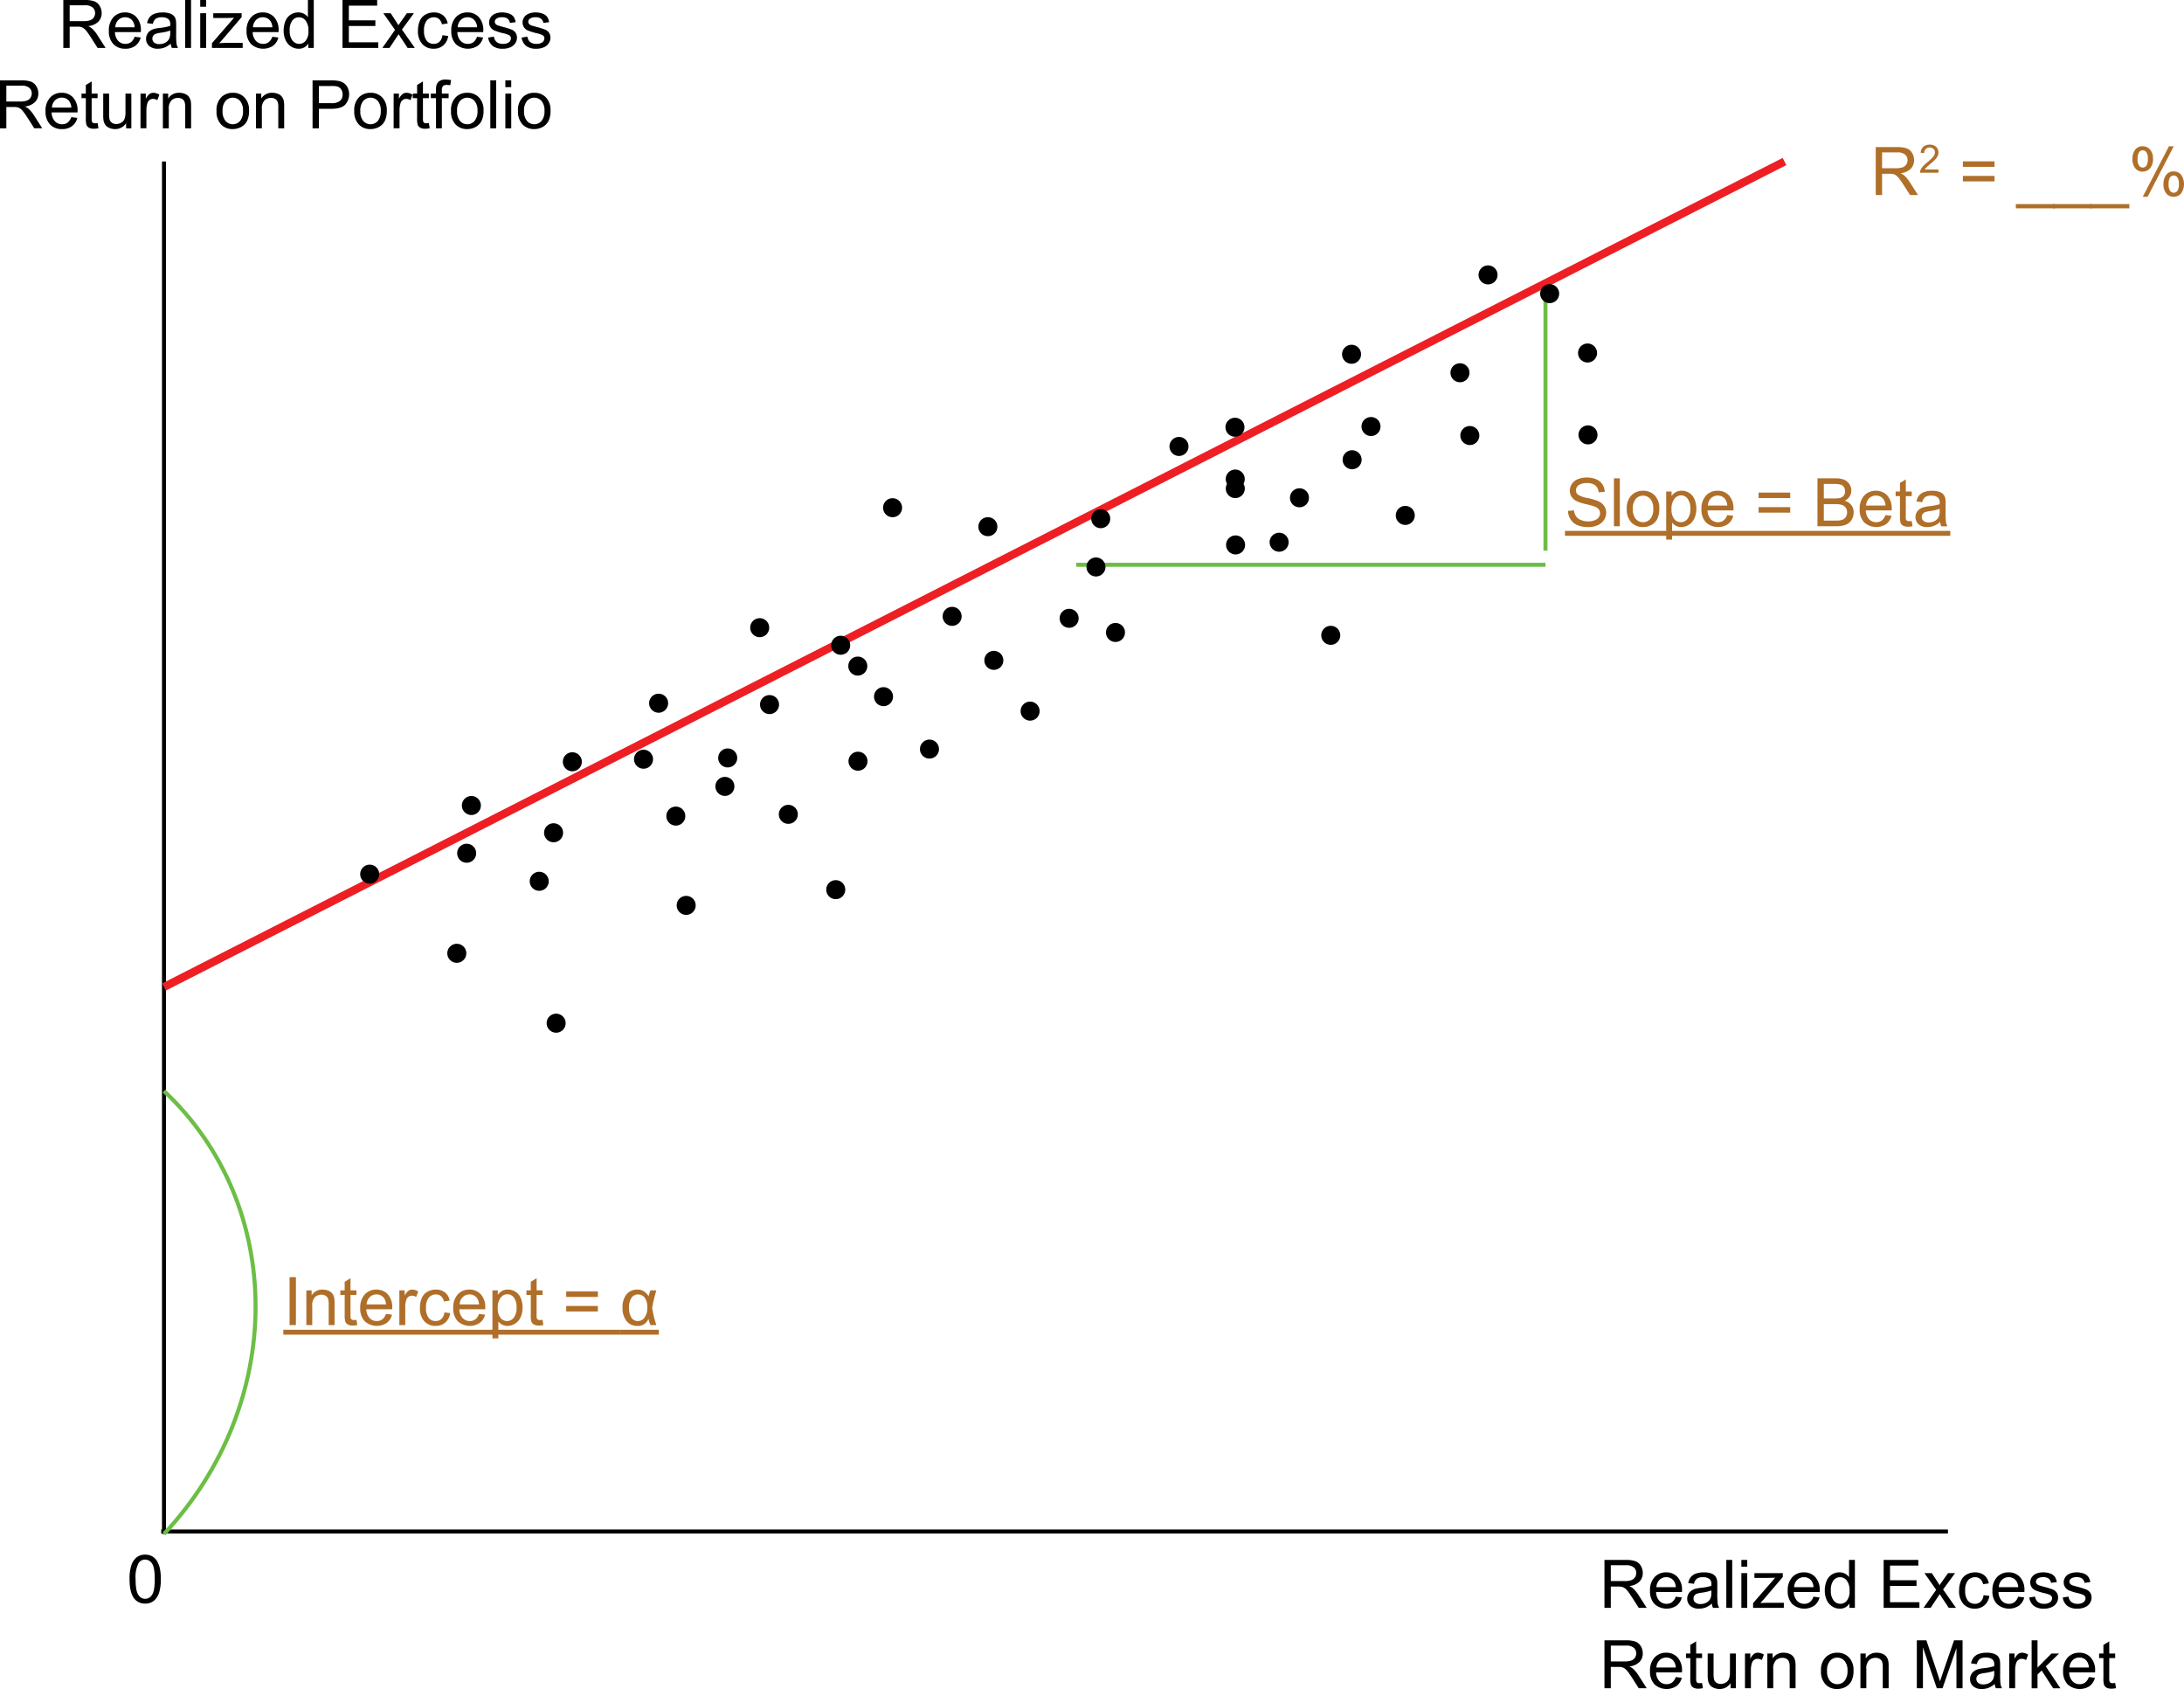 <svg id="Layer_1" data-name="Layer 1" xmlns="http://www.w3.org/2000/svg" viewBox="0 0 541.904 419.003"><defs><style>.cls-1,.cls-2,.cls-4,.cls-5{fill:none;stroke-miterlimit:10;}.cls-1{stroke:#000;}.cls-2{stroke:#ed1f24;stroke-width:2px;}.cls-3{fill:#af6f29;}.cls-4{stroke:#6cbe45;}.cls-5{stroke:#6bbd45;}</style></defs><title>Understanding_Alpha</title><line class="cls-1" x1="40.691" y1="380.544" x2="40.691" y2="40.063"/><path d="M20.469,15.273V3.381h5.273a7.025,7.025,0,0,1,2.417.32,2.644,2.644,0,0,1,1.322,1.132,3.373,3.373,0,0,1,.5,1.792,2.991,2.991,0,0,1-.82,2.134,4.144,4.144,0,0,1-2.531,1.1,4.1,4.1,0,0,1,.949.592,8.19,8.19,0,0,1,1.306,1.582l2.068,3.237H28.971L27.4,12.8q-0.689-1.071-1.136-1.639a3.568,3.568,0,0,0-.8-0.795,2.365,2.365,0,0,0-.718-0.316,4.7,4.7,0,0,0-.876-0.057H22.043v5.281H20.469Zm1.574-6.644h3.383a5.07,5.07,0,0,0,1.688-.223,1.8,1.8,0,0,0,.925-0.714,1.93,1.93,0,0,0,.316-1.067,1.774,1.774,0,0,0-.613-1.387,2.868,2.868,0,0,0-1.935-.543H22.043V8.629Z" transform="translate(-4.756 -3.381)"/><path d="M38.154,12.5l1.509,0.187a3.681,3.681,0,0,1-1.323,2.052,3.974,3.974,0,0,1-2.466.73,3.942,3.942,0,0,1-3-1.164,4.55,4.55,0,0,1-1.107-3.266,4.759,4.759,0,0,1,1.12-3.375,3.79,3.79,0,0,1,2.9-1.2A3.682,3.682,0,0,1,38.616,7.64a4.673,4.673,0,0,1,1.1,3.31c0,0.086,0,.216-0.008.389H33.278a3.311,3.311,0,0,0,.8,2.174,2.39,2.39,0,0,0,1.8.754,2.234,2.234,0,0,0,1.371-.422A2.8,2.8,0,0,0,38.154,12.5Zm-4.794-2.361H38.17a2.919,2.919,0,0,0-.552-1.63,2.239,2.239,0,0,0-1.809-.844,2.32,2.32,0,0,0-1.691.673A2.666,2.666,0,0,0,33.359,10.138Z" transform="translate(-4.756 -3.381)"/><path d="M47.118,14.211a5.426,5.426,0,0,1-1.562.973,4.508,4.508,0,0,1-1.61.284,3.132,3.132,0,0,1-2.182-.694A2.29,2.29,0,0,1,41,13a2.357,2.357,0,0,1,.288-1.156,2.381,2.381,0,0,1,.754-0.84,3.54,3.54,0,0,1,1.051-.479,10.432,10.432,0,0,1,1.3-.219,13.336,13.336,0,0,0,2.6-.5C47,9.606,47,9.479,47,9.424a1.614,1.614,0,0,0-.414-1.257,2.446,2.446,0,0,0-1.663-.495,2.581,2.581,0,0,0-1.521.361,2.205,2.205,0,0,0-.726,1.278l-1.428-.195a3.539,3.539,0,0,1,.641-1.48,2.811,2.811,0,0,1,1.29-.868,5.755,5.755,0,0,1,1.955-.3,5.165,5.165,0,0,1,1.792.26,2.36,2.36,0,0,1,1.014.653,2.3,2.3,0,0,1,.454.994,8.2,8.2,0,0,1,.073,1.347v1.947a20.709,20.709,0,0,0,.093,2.576,3.239,3.239,0,0,0,.369,1.034H47.41A3.091,3.091,0,0,1,47.118,14.211ZM47,10.95a10.687,10.687,0,0,1-2.385.551,5.522,5.522,0,0,0-1.274.292,1.265,1.265,0,0,0-.576.475A1.29,1.29,0,0,0,43,13.935a1.9,1.9,0,0,0,1.294.389,3.01,3.01,0,0,0,1.5-.369,2.273,2.273,0,0,0,.965-1.01A3.523,3.523,0,0,0,47,11.485V10.95Z" transform="translate(-4.756 -3.381)"/><path d="M50.7,15.273V3.381h1.46V15.273H50.7Z" transform="translate(-4.756 -3.381)"/><path d="M54.435,5.06V3.381H55.9V5.06h-1.46Zm0,10.213V6.658H55.9v8.615h-1.46Z" transform="translate(-4.756 -3.381)"/><path d="M57.347,15.273V14.089l5.484-6.295q-0.933.048-1.647,0.049H57.671V6.658h7.042V7.624l-4.665,5.468-0.9,1q0.981-.073,1.841-0.073h3.983v1.257H57.347Z" transform="translate(-4.756 -3.381)"/><path d="M72.322,12.5l1.509,0.187a3.681,3.681,0,0,1-1.323,2.052,4.479,4.479,0,0,1-5.463-.434,4.55,4.55,0,0,1-1.107-3.266,4.759,4.759,0,0,1,1.12-3.375,3.79,3.79,0,0,1,2.9-1.2A3.682,3.682,0,0,1,72.785,7.64a4.673,4.673,0,0,1,1.1,3.31c0,0.086,0,.216-0.008.389H67.447a3.311,3.311,0,0,0,.8,2.174,2.39,2.39,0,0,0,1.8.754,2.234,2.234,0,0,0,1.371-.422A2.8,2.8,0,0,0,72.322,12.5Zm-4.794-2.361h4.811a2.919,2.919,0,0,0-.552-1.63,2.239,2.239,0,0,0-1.809-.844,2.32,2.32,0,0,0-1.691.673A2.666,2.666,0,0,0,67.528,10.138Z" transform="translate(-4.756 -3.381)"/><path d="M81.254,15.273V14.187a2.68,2.68,0,0,1-2.409,1.282A3.381,3.381,0,0,1,76.95,14.9a3.735,3.735,0,0,1-1.338-1.586,5.481,5.481,0,0,1-.475-2.34,6.118,6.118,0,0,1,.43-2.341,3.387,3.387,0,0,1,1.29-1.61,3.446,3.446,0,0,1,1.923-.56,2.871,2.871,0,0,1,1.387.329,2.908,2.908,0,0,1,.99.856V3.381h1.452V15.273H81.254Zm-4.616-4.3a3.743,3.743,0,0,0,.7,2.474,2.1,2.1,0,0,0,1.647.819,2.065,2.065,0,0,0,1.626-.783,3.609,3.609,0,0,0,.669-2.389A4.05,4.05,0,0,0,80.6,8.5a2.1,2.1,0,0,0-1.679-.827,2.022,2.022,0,0,0-1.626.795A3.923,3.923,0,0,0,76.638,10.974Z" transform="translate(-4.756 -3.381)"/><path d="M89.739,15.273V3.381h8.6v1.4H91.313V8.427h6.579v1.4H91.313V13.87h7.3v1.4H89.739Z" transform="translate(-4.756 -3.381)"/><path d="M99.628,15.273l3.147-4.478L99.863,6.658h1.825l1.322,2.02q0.374,0.576.6,0.965,0.357-.535.657-0.949l1.452-2.036h1.744l-2.977,4.056,3.2,4.559H105.9L104.13,12.6l-0.471-.722-2.263,3.4H99.628Z" transform="translate(-4.756 -3.381)"/><path d="M114.53,12.118l1.436,0.187a3.724,3.724,0,0,1-1.2,2.324,3.508,3.508,0,0,1-2.381.84,3.7,3.7,0,0,1-2.844-1.156A4.691,4.691,0,0,1,108.462,11a6,6,0,0,1,.462-2.441,3.221,3.221,0,0,1,1.408-1.57,4.172,4.172,0,0,1,2.056-.523,3.576,3.576,0,0,1,2.3.71,3.257,3.257,0,0,1,1.144,2.016l-1.42.219a2.359,2.359,0,0,0-.718-1.306,1.859,1.859,0,0,0-1.245-.438,2.266,2.266,0,0,0-1.793.791,3.753,3.753,0,0,0-.689,2.5,3.881,3.881,0,0,0,.665,2.523,2.164,2.164,0,0,0,1.736.787,2.046,2.046,0,0,0,1.436-.527A2.617,2.617,0,0,0,114.53,12.118Z" transform="translate(-4.756 -3.381)"/><path d="M123.113,12.5l1.509,0.187a3.681,3.681,0,0,1-1.323,2.052,4.479,4.479,0,0,1-5.463-.434,4.55,4.55,0,0,1-1.107-3.266,4.759,4.759,0,0,1,1.12-3.375,3.79,3.79,0,0,1,2.9-1.2,3.682,3.682,0,0,1,2.823,1.176,4.673,4.673,0,0,1,1.1,3.31c0,0.086,0,.216-0.008.389h-6.425a3.311,3.311,0,0,0,.8,2.174,2.39,2.39,0,0,0,1.8.754,2.234,2.234,0,0,0,1.371-.422A2.8,2.8,0,0,0,123.113,12.5Zm-4.794-2.361h4.811a2.919,2.919,0,0,0-.552-1.63,2.239,2.239,0,0,0-1.809-.844,2.32,2.32,0,0,0-1.691.673A2.666,2.666,0,0,0,118.319,10.138Z" transform="translate(-4.756 -3.381)"/><path d="M125.872,12.7l1.444-.227a2.017,2.017,0,0,0,.677,1.331,2.362,2.362,0,0,0,1.554.462,2.284,2.284,0,0,0,1.493-.41,1.226,1.226,0,0,0,.487-0.961,0.888,0.888,0,0,0-.43-0.779,6.34,6.34,0,0,0-1.493-.495,13.636,13.636,0,0,1-2.227-.7,2.125,2.125,0,0,1-1.262-1.976,2.221,2.221,0,0,1,.264-1.067,2.364,2.364,0,0,1,.718-0.815,3.019,3.019,0,0,1,.929-0.426,4.418,4.418,0,0,1,1.261-.174,5,5,0,0,1,1.781.292,2.425,2.425,0,0,1,1.132.791,3.1,3.1,0,0,1,.5,1.334l-1.428.195a1.563,1.563,0,0,0-.564-1.039,2.064,2.064,0,0,0-1.318-.373A2.389,2.389,0,0,0,127.956,8a0.969,0.969,0,0,0-.43.779,0.808,0.808,0,0,0,.178.511,1.287,1.287,0,0,0,.56.389q0.219,0.081,1.29.374a17.864,17.864,0,0,1,2.162.677,2.193,2.193,0,0,1,.961.767,2.141,2.141,0,0,1,.349,1.249,2.451,2.451,0,0,1-.426,1.375,2.752,2.752,0,0,1-1.229,1,4.473,4.473,0,0,1-1.817.353,4.046,4.046,0,0,1-2.559-.7A3.244,3.244,0,0,1,125.872,12.7Z" transform="translate(-4.756 -3.381)"/><path d="M134.179,12.7l1.444-.227a2.017,2.017,0,0,0,.677,1.331,2.362,2.362,0,0,0,1.554.462,2.284,2.284,0,0,0,1.493-.41,1.226,1.226,0,0,0,.487-0.961,0.888,0.888,0,0,0-.43-0.779,6.34,6.34,0,0,0-1.493-.495,13.636,13.636,0,0,1-2.227-.7,2.125,2.125,0,0,1-1.262-1.976,2.221,2.221,0,0,1,.264-1.067,2.364,2.364,0,0,1,.718-0.815,3.019,3.019,0,0,1,.929-0.426,4.418,4.418,0,0,1,1.261-.174,5,5,0,0,1,1.781.292,2.425,2.425,0,0,1,1.132.791,3.1,3.1,0,0,1,.5,1.334l-1.428.195a1.563,1.563,0,0,0-.564-1.039,2.064,2.064,0,0,0-1.318-.373A2.389,2.389,0,0,0,136.263,8a0.969,0.969,0,0,0-.43.779,0.808,0.808,0,0,0,.178.511,1.287,1.287,0,0,0,.56.389q0.219,0.081,1.29.374a17.864,17.864,0,0,1,2.162.677,2.193,2.193,0,0,1,.961.767,2.141,2.141,0,0,1,.349,1.249,2.451,2.451,0,0,1-.426,1.375,2.752,2.752,0,0,1-1.229,1,4.473,4.473,0,0,1-1.817.353,4.046,4.046,0,0,1-2.559-.7A3.244,3.244,0,0,1,134.179,12.7Z" transform="translate(-4.756 -3.381)"/><path d="M4.756,35.21V23.318h5.273a7.025,7.025,0,0,1,2.417.32,2.644,2.644,0,0,1,1.322,1.132,3.373,3.373,0,0,1,.5,1.792,2.991,2.991,0,0,1-.82,2.134,4.144,4.144,0,0,1-2.531,1.1,4.1,4.1,0,0,1,.949.592,8.19,8.19,0,0,1,1.306,1.582l2.068,3.237H13.257l-1.574-2.474q-0.689-1.071-1.136-1.639a3.568,3.568,0,0,0-.8-0.795,2.365,2.365,0,0,0-.718-0.316,4.7,4.7,0,0,0-.876-0.057H6.33V35.21H4.756ZM6.33,28.566H9.712a5.07,5.07,0,0,0,1.687-.223,1.8,1.8,0,0,0,.925-0.714,1.93,1.93,0,0,0,.316-1.067,1.774,1.774,0,0,0-.613-1.387,2.868,2.868,0,0,0-1.935-.543H6.33v3.935Z" transform="translate(-4.756 -3.381)"/><path d="M22.44,32.436l1.509,0.187a3.681,3.681,0,0,1-1.323,2.052,3.974,3.974,0,0,1-2.466.73,3.942,3.942,0,0,1-3-1.164,4.55,4.55,0,0,1-1.107-3.266,4.759,4.759,0,0,1,1.12-3.375,3.79,3.79,0,0,1,2.9-1.2A3.682,3.682,0,0,1,22.9,27.577a4.673,4.673,0,0,1,1.1,3.31c0,0.086,0,.216-0.008.389H17.565a3.311,3.311,0,0,0,.8,2.174,2.39,2.39,0,0,0,1.8.754,2.234,2.234,0,0,0,1.371-.422A2.8,2.8,0,0,0,22.44,32.436Zm-4.794-2.361h4.811a2.919,2.919,0,0,0-.552-1.63A2.239,2.239,0,0,0,20.1,27.6a2.32,2.32,0,0,0-1.691.673A2.666,2.666,0,0,0,17.646,30.075Z" transform="translate(-4.756 -3.381)"/><path d="M28.971,33.9l0.211,1.29a5.425,5.425,0,0,1-1.1.13,2.5,2.5,0,0,1-1.233-.251,1.408,1.408,0,0,1-.616-0.661,5.225,5.225,0,0,1-.179-1.724V27.731H24.979V26.6H26.05V24.461l1.452-.876V26.6h1.468v1.136H27.5v5.038a2.549,2.549,0,0,0,.077.8,0.6,0.6,0,0,0,.251.284,0.967,0.967,0,0,0,.5.105A4.709,4.709,0,0,0,28.971,33.9Z" transform="translate(-4.756 -3.381)"/><path d="M36.044,35.21V33.945a3.153,3.153,0,0,1-2.734,1.46,3.487,3.487,0,0,1-1.423-.292,2.347,2.347,0,0,1-.982-0.734,2.752,2.752,0,0,1-.45-1.083,7.4,7.4,0,0,1-.089-1.363V26.6h1.46v4.778a8.5,8.5,0,0,0,.089,1.541,1.523,1.523,0,0,0,.584.9,1.811,1.811,0,0,0,1.1.329,2.4,2.4,0,0,0,1.233-.337,1.868,1.868,0,0,0,.815-0.917,4.6,4.6,0,0,0,.24-1.684V26.6h1.46V35.21H36.044Z" transform="translate(-4.756 -3.381)"/><path d="M39.622,35.21V26.6h1.314V27.9a3.57,3.57,0,0,1,.929-1.209A1.626,1.626,0,0,1,42.8,26.4a2.851,2.851,0,0,1,1.5.471l-0.5,1.354a2.089,2.089,0,0,0-1.071-.316,1.39,1.39,0,0,0-.86.288,1.557,1.557,0,0,0-.543.8,5.675,5.675,0,0,0-.244,1.7v4.51h-1.46Z" transform="translate(-4.756 -3.381)"/><path d="M45.171,35.21V26.6h1.314V27.82a3.1,3.1,0,0,1,2.742-1.42,3.6,3.6,0,0,1,1.432.28,2.252,2.252,0,0,1,.978.734,2.824,2.824,0,0,1,.455,1.079,8.4,8.4,0,0,1,.081,1.419v5.3h-1.46V29.97a3.93,3.93,0,0,0-.17-1.334,1.4,1.4,0,0,0-.6-0.706,1.923,1.923,0,0,0-1.018-.264,2.364,2.364,0,0,0-1.61.592,2.92,2.92,0,0,0-.678,2.247V35.21h-1.46Z" transform="translate(-4.756 -3.381)"/><path d="M58.483,30.9a4.441,4.441,0,0,1,1.33-3.545,4.01,4.01,0,0,1,2.71-.958,3.865,3.865,0,0,1,2.9,1.164,4.429,4.429,0,0,1,1.128,3.217,5.7,5.7,0,0,1-.5,2.616,3.534,3.534,0,0,1-1.452,1.48,4.228,4.228,0,0,1-2.081.527,3.873,3.873,0,0,1-2.925-1.16A4.633,4.633,0,0,1,58.483,30.9Zm1.5,0a3.671,3.671,0,0,0,.722,2.479,2.4,2.4,0,0,0,3.626,0,3.756,3.756,0,0,0,.722-2.523,3.56,3.56,0,0,0-.726-2.421,2.407,2.407,0,0,0-3.622,0A3.652,3.652,0,0,0,59.983,30.9Z" transform="translate(-4.756 -3.381)"/><path d="M68.266,35.21V26.6H69.58V27.82a3.1,3.1,0,0,1,2.742-1.42,3.6,3.6,0,0,1,1.432.28,2.252,2.252,0,0,1,.978.734,2.824,2.824,0,0,1,.455,1.079,8.4,8.4,0,0,1,.081,1.419v5.3h-1.46V29.97a3.93,3.93,0,0,0-.17-1.334,1.4,1.4,0,0,0-.6-0.706,1.923,1.923,0,0,0-1.018-.264,2.364,2.364,0,0,0-1.61.592,2.92,2.92,0,0,0-.678,2.247V35.21h-1.46Z" transform="translate(-4.756 -3.381)"/><path d="M82.308,35.21V23.318h4.486a10.847,10.847,0,0,1,1.809.113,3.592,3.592,0,0,1,1.468.556,2.924,2.924,0,0,1,.953,1.148,3.872,3.872,0,0,1-.6,4.19q-0.965,1.05-3.488,1.05h-3.05V35.21H82.308Zm1.574-6.238h3.075a3.262,3.262,0,0,0,2.166-.568,2.023,2.023,0,0,0,.641-1.6,2.151,2.151,0,0,0-.377-1.278,1.766,1.766,0,0,0-.994-0.7,6.729,6.729,0,0,0-1.469-.105H83.882v4.251Z" transform="translate(-4.756 -3.381)"/><path d="M92.66,30.9a4.441,4.441,0,0,1,1.33-3.545A4.01,4.01,0,0,1,96.7,26.4a3.865,3.865,0,0,1,2.9,1.164,4.429,4.429,0,0,1,1.128,3.217,5.7,5.7,0,0,1-.5,2.616,3.534,3.534,0,0,1-1.452,1.48,4.228,4.228,0,0,1-2.081.527,3.873,3.873,0,0,1-2.925-1.16A4.633,4.633,0,0,1,92.66,30.9Zm1.5,0a3.671,3.671,0,0,0,.722,2.479,2.4,2.4,0,0,0,3.626,0,3.756,3.756,0,0,0,.722-2.523,3.56,3.56,0,0,0-.726-2.421,2.407,2.407,0,0,0-3.622,0A3.652,3.652,0,0,0,94.16,30.9Z" transform="translate(-4.756 -3.381)"/><path d="M102.427,35.21V26.6h1.314V27.9a3.57,3.57,0,0,1,.929-1.209,1.626,1.626,0,0,1,.937-0.292,2.851,2.851,0,0,1,1.5.471l-0.5,1.354a2.089,2.089,0,0,0-1.071-.316,1.39,1.39,0,0,0-.86.288,1.557,1.557,0,0,0-.543.8,5.675,5.675,0,0,0-.244,1.7v4.51h-1.46Z" transform="translate(-4.756 -3.381)"/><path d="M111.164,33.9l0.211,1.29a5.425,5.425,0,0,1-1.1.13,2.5,2.5,0,0,1-1.233-.251,1.408,1.408,0,0,1-.616-0.661,5.225,5.225,0,0,1-.179-1.724V27.731h-1.071V26.6h1.071V24.461l1.452-.876V26.6h1.468v1.136H109.7v5.038a2.549,2.549,0,0,0,.077.8,0.6,0.6,0,0,0,.251.284,0.967,0.967,0,0,0,.5.105A4.709,4.709,0,0,0,111.164,33.9Z" transform="translate(-4.756 -3.381)"/><path d="M112.94,35.21V27.731h-1.29V26.6h1.29V25.679a4,4,0,0,1,.154-1.29,1.87,1.87,0,0,1,.742-0.921,2.674,2.674,0,0,1,1.489-.353,7.128,7.128,0,0,1,1.363.146l-0.219,1.273a4.886,4.886,0,0,0-.86-0.081,1.28,1.28,0,0,0-.941.284,1.538,1.538,0,0,0-.276,1.063V26.6h1.679v1.136h-1.679V35.21H112.94Z" transform="translate(-4.756 -3.381)"/><path d="M116.664,30.9a4.441,4.441,0,0,1,1.33-3.545,4.01,4.01,0,0,1,2.71-.958,3.865,3.865,0,0,1,2.9,1.164,4.429,4.429,0,0,1,1.128,3.217,5.7,5.7,0,0,1-.5,2.616,3.534,3.534,0,0,1-1.452,1.48,4.228,4.228,0,0,1-2.081.527,3.873,3.873,0,0,1-2.925-1.16A4.633,4.633,0,0,1,116.664,30.9Zm1.5,0a3.671,3.671,0,0,0,.722,2.479,2.4,2.4,0,0,0,3.626,0,3.756,3.756,0,0,0,.722-2.523,3.56,3.56,0,0,0-.726-2.421,2.407,2.407,0,0,0-3.622,0A3.652,3.652,0,0,0,118.164,30.9Z" transform="translate(-4.756 -3.381)"/><path d="M126.414,35.21V23.318h1.46V35.21h-1.46Z" transform="translate(-4.756 -3.381)"/><path d="M130.146,25V23.318h1.46V25h-1.46Zm0,10.213V26.6h1.46V35.21h-1.46Z" transform="translate(-4.756 -3.381)"/><path d="M133.285,30.9a4.441,4.441,0,0,1,1.33-3.545,4.01,4.01,0,0,1,2.71-.958,3.865,3.865,0,0,1,2.9,1.164,4.429,4.429,0,0,1,1.128,3.217,5.7,5.7,0,0,1-.5,2.616,3.534,3.534,0,0,1-1.452,1.48,4.228,4.228,0,0,1-2.081.527,3.873,3.873,0,0,1-2.925-1.16A4.633,4.633,0,0,1,133.285,30.9Zm1.5,0a3.671,3.671,0,0,0,.722,2.479,2.4,2.4,0,0,0,3.626,0,3.756,3.756,0,0,0,.722-2.523,3.56,3.56,0,0,0-.726-2.421,2.407,2.407,0,0,0-3.622,0A3.652,3.652,0,0,0,134.786,30.9Z" transform="translate(-4.756 -3.381)"/><path d="M402.862,402.253V390.36h5.273a7.02,7.02,0,0,1,2.417.32,2.646,2.646,0,0,1,1.323,1.132,3.381,3.381,0,0,1,.494,1.792,2.988,2.988,0,0,1-.819,2.134,4.145,4.145,0,0,1-2.531,1.1,4.073,4.073,0,0,1,.949.593,8.174,8.174,0,0,1,1.307,1.582l2.068,3.236h-1.979l-1.573-2.475q-0.69-1.071-1.136-1.639a3.59,3.59,0,0,0-.8-0.795,2.341,2.341,0,0,0-.718-0.315,4.649,4.649,0,0,0-.876-0.058h-1.825v5.281h-1.574Zm1.574-6.644h3.383a5.07,5.07,0,0,0,1.688-.223,1.8,1.8,0,0,0,.925-0.714,1.93,1.93,0,0,0,.316-1.067,1.774,1.774,0,0,0-.612-1.387,2.872,2.872,0,0,0-1.936-.543h-3.764v3.935Z" transform="translate(-4.756 -3.381)"/><path d="M420.548,399.479l1.509,0.187a3.685,3.685,0,0,1-1.322,2.053,4.481,4.481,0,0,1-5.464-.435,4.546,4.546,0,0,1-1.107-3.265,4.761,4.761,0,0,1,1.119-3.375,3.792,3.792,0,0,1,2.9-1.2,3.682,3.682,0,0,1,2.823,1.176,4.672,4.672,0,0,1,1.1,3.31q0,0.13-.009.39h-6.425a3.308,3.308,0,0,0,.8,2.174,2.389,2.389,0,0,0,1.8.755,2.236,2.236,0,0,0,1.371-.422A2.806,2.806,0,0,0,420.548,399.479Zm-4.795-2.361h4.811a2.915,2.915,0,0,0-.552-1.63,2.236,2.236,0,0,0-1.809-.844,2.32,2.32,0,0,0-1.691.673A2.665,2.665,0,0,0,415.753,397.117Z" transform="translate(-4.756 -3.381)"/><path d="M429.512,401.19a5.442,5.442,0,0,1-1.562.974,4.529,4.529,0,0,1-1.61.283,3.128,3.128,0,0,1-2.182-.693,2.287,2.287,0,0,1-.763-1.772,2.4,2.4,0,0,1,1.042-2,3.56,3.56,0,0,1,1.051-.479,10.511,10.511,0,0,1,1.3-.219,13.358,13.358,0,0,0,2.6-.5c0-.2.008-0.327,0.008-0.381a1.611,1.611,0,0,0-.414-1.257,2.446,2.446,0,0,0-1.663-.495,2.577,2.577,0,0,0-1.521.361,2.208,2.208,0,0,0-.727,1.278l-1.428-.195a3.545,3.545,0,0,1,.641-1.48,2.813,2.813,0,0,1,1.29-.868,5.76,5.76,0,0,1,1.955-.3,5.17,5.17,0,0,1,1.793.26,2.365,2.365,0,0,1,1.015.653,2.31,2.31,0,0,1,.454.994,8.232,8.232,0,0,1,.072,1.347v1.947a20.562,20.562,0,0,0,.094,2.576,3.267,3.267,0,0,0,.369,1.034H429.8A3.091,3.091,0,0,1,429.512,401.19Zm-0.121-3.262a10.687,10.687,0,0,1-2.386.552,5.589,5.589,0,0,0-1.273.292,1.275,1.275,0,0,0-.576.475,1.293,1.293,0,0,0,.239,1.667,1.9,1.9,0,0,0,1.294.39,3.01,3.01,0,0,0,1.5-.369,2.277,2.277,0,0,0,.966-1.01,3.536,3.536,0,0,0,.235-1.46v-0.536Z" transform="translate(-4.756 -3.381)"/><path d="M433.1,402.253V390.36h1.46v11.893H433.1Z" transform="translate(-4.756 -3.381)"/><path d="M436.83,392.04V390.36h1.46v1.679h-1.46Zm0,10.213v-8.615h1.46v8.615h-1.46Z" transform="translate(-4.756 -3.381)"/><path d="M439.742,402.253v-1.185l5.484-6.295q-0.933.048-1.647,0.049h-3.512v-1.185h7.041V394.6l-4.664,5.467-0.9,1q0.981-.073,1.842-0.073h3.983v1.258h-7.626Z" transform="translate(-4.756 -3.381)"/><path d="M454.718,399.479l1.509,0.187a3.685,3.685,0,0,1-1.322,2.053,4.481,4.481,0,0,1-5.464-.435,4.546,4.546,0,0,1-1.107-3.265,4.761,4.761,0,0,1,1.119-3.375,3.792,3.792,0,0,1,2.9-1.2,3.682,3.682,0,0,1,2.823,1.176,4.672,4.672,0,0,1,1.1,3.31q0,0.13-.009.39h-6.425a3.308,3.308,0,0,0,.8,2.174,2.389,2.389,0,0,0,1.8.755,2.236,2.236,0,0,0,1.371-.422A2.806,2.806,0,0,0,454.718,399.479Zm-4.795-2.361h4.811a2.915,2.915,0,0,0-.552-1.63,2.236,2.236,0,0,0-1.809-.844,2.32,2.32,0,0,0-1.691.673A2.665,2.665,0,0,0,449.923,397.117Z" transform="translate(-4.756 -3.381)"/><path d="M463.649,402.253v-1.087a2.679,2.679,0,0,1-2.409,1.281,3.383,3.383,0,0,1-1.895-.567,3.736,3.736,0,0,1-1.339-1.586,5.482,5.482,0,0,1-.475-2.341,6.119,6.119,0,0,1,.431-2.34,3.388,3.388,0,0,1,1.29-1.61,3.444,3.444,0,0,1,1.922-.56,2.871,2.871,0,0,1,2.377,1.185V390.36H465v11.893h-1.354Zm-4.616-4.3a3.738,3.738,0,0,0,.7,2.475,2.1,2.1,0,0,0,1.646.819,2.065,2.065,0,0,0,1.627-.783,3.613,3.613,0,0,0,.669-2.389,4.053,4.053,0,0,0-.682-2.6,2.1,2.1,0,0,0-1.679-.827,2.023,2.023,0,0,0-1.627.795A3.922,3.922,0,0,0,459.033,397.953Z" transform="translate(-4.756 -3.381)"/><path d="M472.136,402.253V390.36h8.6v1.4h-7.025v3.643h6.579v1.4h-6.579v4.048h7.3v1.4h-8.875Z" transform="translate(-4.756 -3.381)"/><path d="M482.024,402.253l3.147-4.478-2.912-4.138h1.825l1.322,2.02q0.372,0.576.6,0.965,0.357-.535.657-0.949l1.452-2.036h1.744l-2.977,4.056,3.2,4.56h-1.793l-1.769-2.677-0.471-.723-2.263,3.4h-1.769Z" transform="translate(-4.756 -3.381)"/><path d="M496.926,399.1l1.437,0.187a3.729,3.729,0,0,1-1.205,2.324,3.511,3.511,0,0,1-2.381.839,3.7,3.7,0,0,1-2.844-1.155,4.692,4.692,0,0,1-1.074-3.314,5.99,5.99,0,0,1,.462-2.441,3.225,3.225,0,0,1,1.407-1.57,4.172,4.172,0,0,1,2.057-.523,3.576,3.576,0,0,1,2.3.71,3.252,3.252,0,0,1,1.144,2.016l-1.419.219a2.36,2.36,0,0,0-.719-1.306,1.855,1.855,0,0,0-1.245-.438,2.267,2.267,0,0,0-1.793.791,3.759,3.759,0,0,0-.689,2.5,3.874,3.874,0,0,0,.666,2.522,2.164,2.164,0,0,0,1.735.787,2.049,2.049,0,0,0,1.437-.527A2.617,2.617,0,0,0,496.926,399.1Z" transform="translate(-4.756 -3.381)"/><path d="M505.509,399.479l1.509,0.187a3.685,3.685,0,0,1-1.322,2.053,4.481,4.481,0,0,1-5.464-.435,4.546,4.546,0,0,1-1.107-3.265,4.761,4.761,0,0,1,1.119-3.375,3.792,3.792,0,0,1,2.9-1.2,3.682,3.682,0,0,1,2.823,1.176,4.672,4.672,0,0,1,1.1,3.31q0,0.13-.009.39h-6.425a3.308,3.308,0,0,0,.8,2.174,2.389,2.389,0,0,0,1.8.755,2.236,2.236,0,0,0,1.371-.422A2.806,2.806,0,0,0,505.509,399.479Zm-4.795-2.361h4.811a2.915,2.915,0,0,0-.552-1.63,2.236,2.236,0,0,0-1.809-.844,2.32,2.32,0,0,0-1.691.673A2.665,2.665,0,0,0,500.714,397.117Z" transform="translate(-4.756 -3.381)"/><path d="M508.267,399.682l1.444-.228a2.012,2.012,0,0,0,.678,1.33,2.357,2.357,0,0,0,1.553.463,2.281,2.281,0,0,0,1.493-.41,1.223,1.223,0,0,0,.486-0.961,0.884,0.884,0,0,0-.43-0.778,6.325,6.325,0,0,0-1.492-.5,13.546,13.546,0,0,1-2.228-.7,2.123,2.123,0,0,1-1.261-1.975,2.221,2.221,0,0,1,.264-1.067,2.344,2.344,0,0,1,.718-0.815,3,3,0,0,1,.929-0.426,4.417,4.417,0,0,1,1.262-.174,4.992,4.992,0,0,1,1.78.292,2.425,2.425,0,0,1,1.132.791,3.091,3.091,0,0,1,.5,1.334l-1.428.195a1.564,1.564,0,0,0-.564-1.039,2.061,2.061,0,0,0-1.317-.373,2.39,2.39,0,0,0-1.437.333,0.97,0.97,0,0,0-.43.779,0.805,0.805,0,0,0,.179.511,1.283,1.283,0,0,0,.56.389q0.218,0.081,1.29.374a18.006,18.006,0,0,1,2.162.677,2.195,2.195,0,0,1,.961.767,2.14,2.14,0,0,1,.349,1.249A2.447,2.447,0,0,1,515,401.1a2.748,2.748,0,0,1-1.229,1,4.468,4.468,0,0,1-1.816.353,4.049,4.049,0,0,1-2.56-.7A3.242,3.242,0,0,1,508.267,399.682Z" transform="translate(-4.756 -3.381)"/><path d="M516.573,399.682l1.444-.228a2.012,2.012,0,0,0,.678,1.33,2.357,2.357,0,0,0,1.553.463,2.281,2.281,0,0,0,1.493-.41,1.223,1.223,0,0,0,.486-0.961,0.884,0.884,0,0,0-.43-0.778,6.325,6.325,0,0,0-1.492-.5,13.546,13.546,0,0,1-2.228-.7,2.123,2.123,0,0,1-1.261-1.975,2.221,2.221,0,0,1,.264-1.067,2.344,2.344,0,0,1,.718-0.815,3,3,0,0,1,.929-0.426,4.417,4.417,0,0,1,1.262-.174,4.992,4.992,0,0,1,1.78.292,2.425,2.425,0,0,1,1.132.791,3.091,3.091,0,0,1,.5,1.334l-1.428.195a1.564,1.564,0,0,0-.564-1.039,2.061,2.061,0,0,0-1.317-.373,2.39,2.39,0,0,0-1.437.333,0.97,0.97,0,0,0-.43.779,0.805,0.805,0,0,0,.179.511,1.283,1.283,0,0,0,.56.389q0.218,0.081,1.29.374a18.006,18.006,0,0,1,2.162.677,2.195,2.195,0,0,1,.961.767,2.14,2.14,0,0,1,.349,1.249,2.447,2.447,0,0,1-.426,1.375,2.748,2.748,0,0,1-1.229,1,4.468,4.468,0,0,1-1.816.353,4.049,4.049,0,0,1-2.56-.7A3.242,3.242,0,0,1,516.573,399.682Z" transform="translate(-4.756 -3.381)"/><path d="M402.862,422.189V410.3h5.273a7.008,7.008,0,0,1,2.417.32,2.646,2.646,0,0,1,1.323,1.132,3.384,3.384,0,0,1,.494,1.793,2.985,2.985,0,0,1-.819,2.133,4.139,4.139,0,0,1-2.531,1.1,4.041,4.041,0,0,1,.949.593,8.174,8.174,0,0,1,1.307,1.582l2.068,3.236h-1.979l-1.573-2.475q-0.69-1.071-1.136-1.639a3.59,3.59,0,0,0-.8-0.795,2.368,2.368,0,0,0-.718-0.316,4.8,4.8,0,0,0-.876-0.057h-1.825v5.281h-1.574Zm1.574-6.644h3.383a5.081,5.081,0,0,0,1.688-.224,1.8,1.8,0,0,0,.925-0.714,1.93,1.93,0,0,0,.316-1.066,1.773,1.773,0,0,0-.612-1.388,2.869,2.869,0,0,0-1.936-.543h-3.764v3.935Z" transform="translate(-4.756 -3.381)"/><path d="M420.548,419.415l1.509,0.187a3.685,3.685,0,0,1-1.322,2.053,4.481,4.481,0,0,1-5.464-.435,4.546,4.546,0,0,1-1.107-3.265,4.763,4.763,0,0,1,1.119-3.375,3.79,3.79,0,0,1,2.9-1.2,3.682,3.682,0,0,1,2.823,1.176,4.672,4.672,0,0,1,1.1,3.31q0,0.13-.009.39h-6.425a3.308,3.308,0,0,0,.8,2.174,2.389,2.389,0,0,0,1.8.755,2.236,2.236,0,0,0,1.371-.422A2.806,2.806,0,0,0,420.548,419.415Zm-4.795-2.36h4.811a2.917,2.917,0,0,0-.552-1.631,2.236,2.236,0,0,0-1.809-.844,2.318,2.318,0,0,0-1.691.674A2.664,2.664,0,0,0,415.753,417.055Z" transform="translate(-4.756 -3.381)"/><path d="M427.078,420.884l0.211,1.289a5.388,5.388,0,0,1-1.1.13,2.5,2.5,0,0,1-1.232-.251,1.415,1.415,0,0,1-.617-0.661,5.23,5.23,0,0,1-.178-1.724V414.71h-1.071v-1.136h1.071V411.44l1.452-.876v3.01h1.468v1.136H425.61v5.038a2.573,2.573,0,0,0,.076.8,0.611,0.611,0,0,0,.252.284,0.97,0.97,0,0,0,.5.105A4.866,4.866,0,0,0,427.078,420.884Z" transform="translate(-4.756 -3.381)"/><path d="M434.152,422.189v-1.266a3.153,3.153,0,0,1-2.733,1.46,3.472,3.472,0,0,1-1.424-.292,2.338,2.338,0,0,1-.981-0.733,2.743,2.743,0,0,1-.45-1.083,7.4,7.4,0,0,1-.09-1.363v-5.338h1.46v4.778a8.481,8.481,0,0,0,.09,1.541,1.52,1.52,0,0,0,.584.9,1.8,1.8,0,0,0,1.1.329,2.4,2.4,0,0,0,1.232-.337,1.868,1.868,0,0,0,.815-0.917A4.583,4.583,0,0,0,434,418.19v-4.616h1.461v8.615h-1.307Z" transform="translate(-4.756 -3.381)"/><path d="M437.73,422.189v-8.615h1.314v1.306a3.557,3.557,0,0,1,.929-1.208,1.614,1.614,0,0,1,.937-0.292,2.85,2.85,0,0,1,1.5.47l-0.5,1.355a2.091,2.091,0,0,0-1.071-.316,1.388,1.388,0,0,0-.859.288,1.56,1.56,0,0,0-.544.8,5.688,5.688,0,0,0-.243,1.7v4.511h-1.46Z" transform="translate(-4.756 -3.381)"/><path d="M443.278,422.189v-8.615h1.314V414.8a3.1,3.1,0,0,1,2.742-1.419,3.6,3.6,0,0,1,1.432.279,2.249,2.249,0,0,1,.978.734,2.8,2.8,0,0,1,.454,1.079,8.3,8.3,0,0,1,.081,1.42v5.3h-1.46v-5.24a3.948,3.948,0,0,0-.17-1.335,1.409,1.409,0,0,0-.6-0.706,1.934,1.934,0,0,0-1.019-.264,2.368,2.368,0,0,0-1.61.593,2.922,2.922,0,0,0-.677,2.247v4.705h-1.461Z" transform="translate(-4.756 -3.381)"/><path d="M456.592,417.882a4.44,4.44,0,0,1,1.33-3.545,4.008,4.008,0,0,1,2.71-.957,3.864,3.864,0,0,1,2.9,1.164,4.429,4.429,0,0,1,1.127,3.216,5.69,5.69,0,0,1-.5,2.616,3.529,3.529,0,0,1-1.451,1.48,4.231,4.231,0,0,1-2.081.527,3.872,3.872,0,0,1-2.925-1.16A4.632,4.632,0,0,1,456.592,417.882Zm1.5,0a3.669,3.669,0,0,0,.722,2.479,2.4,2.4,0,0,0,3.626,0,3.757,3.757,0,0,0,.723-2.523,3.56,3.56,0,0,0-.727-2.422,2.407,2.407,0,0,0-3.622,0A3.654,3.654,0,0,0,458.093,417.882Z" transform="translate(-4.756 -3.381)"/><path d="M466.375,422.189v-8.615h1.314V414.8a3.1,3.1,0,0,1,2.742-1.419,3.6,3.6,0,0,1,1.432.279,2.249,2.249,0,0,1,.978.734,2.8,2.8,0,0,1,.454,1.079,8.3,8.3,0,0,1,.081,1.42v5.3h-1.46v-5.24a3.948,3.948,0,0,0-.17-1.335,1.409,1.409,0,0,0-.6-0.706,1.934,1.934,0,0,0-1.019-.264,2.368,2.368,0,0,0-1.61.593,2.922,2.922,0,0,0-.677,2.247v4.705h-1.461Z" transform="translate(-4.756 -3.381)"/><path d="M480.37,422.189V410.3h2.368l2.815,8.421q0.39,1.176.567,1.76,0.2-.649.633-1.906L489.6,410.3h2.117v11.893H490.2v-9.954l-3.456,9.954h-1.42l-3.439-10.124v10.124H480.37Z" transform="translate(-4.756 -3.381)"/><path d="M499.693,421.127a5.442,5.442,0,0,1-1.562.974,4.529,4.529,0,0,1-1.61.283,3.128,3.128,0,0,1-2.182-.693,2.287,2.287,0,0,1-.763-1.772,2.4,2.4,0,0,1,1.042-2,3.56,3.56,0,0,1,1.051-.479,10.511,10.511,0,0,1,1.3-.219,13.4,13.4,0,0,0,2.6-.5c0-.2.008-0.327,0.008-0.381a1.611,1.611,0,0,0-.414-1.258,2.443,2.443,0,0,0-1.663-.5,2.58,2.58,0,0,0-1.521.361,2.209,2.209,0,0,0-.727,1.277l-1.428-.194a3.545,3.545,0,0,1,.641-1.48,2.813,2.813,0,0,1,1.29-.868,5.749,5.749,0,0,1,1.955-.3,5.184,5.184,0,0,1,1.793.259,2.379,2.379,0,0,1,1.015.653,2.31,2.31,0,0,1,.454.994,8.228,8.228,0,0,1,.072,1.347v1.946a20.562,20.562,0,0,0,.094,2.576,3.267,3.267,0,0,0,.369,1.034h-1.525A3.091,3.091,0,0,1,499.693,421.127Zm-0.121-3.262a10.687,10.687,0,0,1-2.386.552,5.589,5.589,0,0,0-1.273.292,1.275,1.275,0,0,0-.576.475,1.293,1.293,0,0,0,.239,1.667,1.9,1.9,0,0,0,1.294.39,3.01,3.01,0,0,0,1.5-.369,2.277,2.277,0,0,0,.966-1.01,3.536,3.536,0,0,0,.235-1.46v-0.536Z" transform="translate(-4.756 -3.381)"/><path d="M503.3,422.189v-8.615h1.314v1.306a3.557,3.557,0,0,1,.929-1.208,1.614,1.614,0,0,1,.937-0.292,2.85,2.85,0,0,1,1.5.47l-0.5,1.355a2.091,2.091,0,0,0-1.071-.316,1.388,1.388,0,0,0-.859.288,1.56,1.56,0,0,0-.544.8,5.688,5.688,0,0,0-.243,1.7v4.511H503.3Z" transform="translate(-4.756 -3.381)"/><path d="M508.853,422.189V410.3h1.46v6.782l3.456-3.5h1.89l-3.293,3.2,3.626,5.419h-1.8l-2.848-4.405-1.03.99v3.415h-1.46Z" transform="translate(-4.756 -3.381)"/><path d="M523.049,419.415l1.509,0.187a3.685,3.685,0,0,1-1.322,2.053,4.481,4.481,0,0,1-5.464-.435,4.546,4.546,0,0,1-1.107-3.265,4.763,4.763,0,0,1,1.119-3.375,3.79,3.79,0,0,1,2.9-1.2,3.682,3.682,0,0,1,2.823,1.176,4.672,4.672,0,0,1,1.1,3.31q0,0.13-.009.39h-6.425a3.308,3.308,0,0,0,.8,2.174,2.389,2.389,0,0,0,1.8.755,2.236,2.236,0,0,0,1.371-.422A2.806,2.806,0,0,0,523.049,419.415Zm-4.795-2.36h4.811a2.917,2.917,0,0,0-.552-1.631,2.236,2.236,0,0,0-1.809-.844,2.318,2.318,0,0,0-1.691.674A2.664,2.664,0,0,0,518.254,417.055Z" transform="translate(-4.756 -3.381)"/><path d="M529.579,420.884l0.211,1.289a5.388,5.388,0,0,1-1.1.13,2.5,2.5,0,0,1-1.232-.251,1.415,1.415,0,0,1-.617-0.661,5.23,5.23,0,0,1-.178-1.724V414.71h-1.071v-1.136h1.071V411.44l1.452-.876v3.01h1.468v1.136h-1.468v5.038a2.573,2.573,0,0,0,.076.8,0.611,0.611,0,0,0,.252.284,0.97,0.97,0,0,0,.5.105A4.866,4.866,0,0,0,529.579,420.884Z" transform="translate(-4.756 -3.381)"/><path d="M36.9,395.133a10.877,10.877,0,0,1,.434-3.4,4.222,4.222,0,0,1,1.29-1.983,3.3,3.3,0,0,1,2.154-.7,3.516,3.516,0,0,1,1.679.385,3.216,3.216,0,0,1,1.192,1.111,5.98,5.98,0,0,1,.738,1.769,11.768,11.768,0,0,1,.268,2.811,10.916,10.916,0,0,1-.43,3.379,4.224,4.224,0,0,1-1.286,1.987,3.3,3.3,0,0,1-2.162.7,3.263,3.263,0,0,1-2.7-1.233Q36.9,398.484,36.9,395.133Zm1.5,0q0,2.93.686,3.9a1.958,1.958,0,0,0,3.383,0q0.686-.973.686-3.894,0-2.936-.686-3.9a2.035,2.035,0,0,0-1.708-.965,1.87,1.87,0,0,0-1.606.852A7.543,7.543,0,0,0,38.4,395.133Z" transform="translate(-4.756 -3.381)"/><line class="cls-2" x1="40.691" y1="244.848" x2="442.778" y2="40.063"/><line class="cls-1" x1="483.332" y1="379.927" x2="40.007" y2="379.927"/><path class="cls-3" d="M393.817,130.113l1.484-.13a3.278,3.278,0,0,0,.491,1.464,2.677,2.677,0,0,0,1.2.925,4.531,4.531,0,0,0,1.825.353,4.373,4.373,0,0,0,1.591-.268,2.2,2.2,0,0,0,1.025-.734,1.7,1.7,0,0,0,.337-1.018,1.549,1.549,0,0,0-.324-0.978,2.4,2.4,0,0,0-1.071-.7,20.854,20.854,0,0,0-2.117-.58,10.791,10.791,0,0,1-2.3-.743,3.222,3.222,0,0,1-1.27-1.107,2.717,2.717,0,0,1-.418-1.48,3.023,3.023,0,0,1,.512-1.684,3.164,3.164,0,0,1,1.492-1.188,5.661,5.661,0,0,1,2.183-.406,5.956,5.956,0,0,1,2.332.426,3.359,3.359,0,0,1,1.554,1.253,3.6,3.6,0,0,1,.584,1.874l-1.509.114a2.436,2.436,0,0,0-.823-1.7,3.208,3.208,0,0,0-2.073-.576,3.325,3.325,0,0,0-2.08.523,1.569,1.569,0,0,0-.653,1.262,1.353,1.353,0,0,0,.462,1.054,6.265,6.265,0,0,0,2.373.848,15.694,15.694,0,0,1,2.633.758,3.605,3.605,0,0,1,1.533,1.213,2.953,2.953,0,0,1,.5,1.691,3.235,3.235,0,0,1-.544,1.789,3.577,3.577,0,0,1-1.562,1.306,5.439,5.439,0,0,1-2.292.466,6.845,6.845,0,0,1-2.705-.47,3.79,3.79,0,0,1-1.712-1.416A4.011,4.011,0,0,1,393.817,130.113Z" transform="translate(-4.756 -3.381)"/><path class="cls-3" d="M405.215,133.934V122.041h1.46v11.893h-1.46Z" transform="translate(-4.756 -3.381)"/><path class="cls-3" d="M408.4,129.626a4.441,4.441,0,0,1,1.33-3.545,4.011,4.011,0,0,1,2.71-.958,3.866,3.866,0,0,1,2.9,1.164,4.433,4.433,0,0,1,1.127,3.217,5.7,5.7,0,0,1-.5,2.616,3.532,3.532,0,0,1-1.451,1.48,4.231,4.231,0,0,1-2.081.527,3.872,3.872,0,0,1-2.925-1.16A4.635,4.635,0,0,1,408.4,129.626Zm1.5,0a3.671,3.671,0,0,0,.722,2.479,2.4,2.4,0,0,0,3.626,0,3.756,3.756,0,0,0,.723-2.523,3.557,3.557,0,0,0-.727-2.421,2.407,2.407,0,0,0-3.622,0A3.652,3.652,0,0,0,409.9,129.626Z" transform="translate(-4.756 -3.381)"/><path class="cls-3" d="M418.179,137.235V125.318h1.331v1.12a3.278,3.278,0,0,1,1.063-.986,2.916,2.916,0,0,1,1.436-.329,3.407,3.407,0,0,1,1.947.568,3.483,3.483,0,0,1,1.273,1.6,5.845,5.845,0,0,1,.431,2.268,5.756,5.756,0,0,1-.475,2.381,3.575,3.575,0,0,1-1.38,1.623,3.537,3.537,0,0,1-1.9.564,2.746,2.746,0,0,1-1.31-.309,2.966,2.966,0,0,1-.953-0.779v4.194h-1.461Zm1.322-7.561a3.746,3.746,0,0,0,.674,2.458,2.066,2.066,0,0,0,1.631.795,2.112,2.112,0,0,0,1.667-.823,3.911,3.911,0,0,0,.693-2.552,3.8,3.8,0,0,0-.678-2.466,2.037,2.037,0,0,0-1.618-.819,2.1,2.1,0,0,0-1.65.872A3.9,3.9,0,0,0,419.5,129.675Z" transform="translate(-4.756 -3.381)"/><path class="cls-3" d="M433.317,131.159l1.509,0.187A3.68,3.68,0,0,1,433.5,133.4a4.479,4.479,0,0,1-5.464-.434,4.55,4.55,0,0,1-1.107-3.266,4.761,4.761,0,0,1,1.119-3.375,3.792,3.792,0,0,1,2.9-1.2,3.682,3.682,0,0,1,2.823,1.176,4.673,4.673,0,0,1,1.1,3.31q0,0.13-.009.389h-6.425a3.308,3.308,0,0,0,.8,2.174,2.388,2.388,0,0,0,1.8.754,2.236,2.236,0,0,0,1.371-.422A2.8,2.8,0,0,0,433.317,131.159Zm-4.795-2.361h4.811a2.916,2.916,0,0,0-.552-1.63,2.236,2.236,0,0,0-1.809-.844,2.32,2.32,0,0,0-1.691.673A2.666,2.666,0,0,0,428.522,128.8Z" transform="translate(-4.756 -3.381)"/><path class="cls-3" d="M448.958,126.941h-7.853v-1.363h7.853v1.363Zm0,3.61h-7.853v-1.363h7.853v1.363Z" transform="translate(-4.756 -3.381)"/><path class="cls-3" d="M455.716,133.934V122.041h4.462a5.524,5.524,0,0,1,2.187.361,2.809,2.809,0,0,1,1.289,1.111,2.926,2.926,0,0,1,.467,1.57,2.692,2.692,0,0,1-.414,1.436,2.948,2.948,0,0,1-1.249,1.087,3.106,3.106,0,0,1,1.659,1.079,2.889,2.889,0,0,1,.58,1.8,3.487,3.487,0,0,1-.353,1.554,3.01,3.01,0,0,1-.872,1.107,3.637,3.637,0,0,1-1.3.588,7.922,7.922,0,0,1-1.918.2h-4.535Zm1.574-6.9h2.571a5.75,5.75,0,0,0,1.5-.138,1.669,1.669,0,0,0,.9-0.592,1.7,1.7,0,0,0,.3-1.039,1.912,1.912,0,0,0-.283-1.042,1.439,1.439,0,0,0-.812-0.616,6.77,6.77,0,0,0-1.809-.167H457.29v3.594Zm0,5.492h2.961a6.769,6.769,0,0,0,1.07-.057,2.568,2.568,0,0,0,.909-0.324,1.716,1.716,0,0,0,.6-0.661,2.066,2.066,0,0,0,.235-1,1.973,1.973,0,0,0-.341-1.156,1.8,1.8,0,0,0-.944-0.69,5.87,5.87,0,0,0-1.74-.2h-2.75v4.089Z" transform="translate(-4.756 -3.381)"/><path class="cls-3" d="M472.573,131.159l1.509,0.187a3.68,3.68,0,0,1-1.322,2.052,4.479,4.479,0,0,1-5.464-.434,4.55,4.55,0,0,1-1.107-3.266,4.761,4.761,0,0,1,1.119-3.375,3.792,3.792,0,0,1,2.9-1.2,3.682,3.682,0,0,1,2.823,1.176,4.673,4.673,0,0,1,1.1,3.31q0,0.13-.009.389H467.7a3.308,3.308,0,0,0,.8,2.174,2.388,2.388,0,0,0,1.8.754,2.236,2.236,0,0,0,1.371-.422A2.8,2.8,0,0,0,472.573,131.159Zm-4.795-2.361h4.811a2.916,2.916,0,0,0-.552-1.63,2.236,2.236,0,0,0-1.809-.844,2.32,2.32,0,0,0-1.691.673A2.666,2.666,0,0,0,467.778,128.8Z" transform="translate(-4.756 -3.381)"/><path class="cls-3" d="M479.1,132.627l0.211,1.29a5.422,5.422,0,0,1-1.1.13,2.5,2.5,0,0,1-1.232-.251,1.413,1.413,0,0,1-.617-0.661,5.234,5.234,0,0,1-.178-1.724v-4.957h-1.071v-1.136h1.071v-2.134l1.452-.876v3.01H479.1v1.136h-1.468v5.038a2.574,2.574,0,0,0,.076.8,0.608,0.608,0,0,0,.252.284,0.966,0.966,0,0,0,.5.105A4.7,4.7,0,0,0,479.1,132.627Z" transform="translate(-4.756 -3.381)"/><path class="cls-3" d="M486.153,132.871a5.439,5.439,0,0,1-1.562.973,4.508,4.508,0,0,1-1.61.284,3.13,3.13,0,0,1-2.182-.694,2.288,2.288,0,0,1-.763-1.772,2.352,2.352,0,0,1,.288-1.156,2.38,2.38,0,0,1,.754-0.84,3.545,3.545,0,0,1,1.051-.479,10.4,10.4,0,0,1,1.3-.219,13.358,13.358,0,0,0,2.6-.5c0-.2.008-0.327,0.008-0.381a1.611,1.611,0,0,0-.414-1.257,2.446,2.446,0,0,0-1.663-.495,2.577,2.577,0,0,0-1.521.361,2.208,2.208,0,0,0-.727,1.278l-1.428-.195a3.545,3.545,0,0,1,.641-1.48,2.813,2.813,0,0,1,1.29-.868,5.76,5.76,0,0,1,1.955-.3,5.17,5.17,0,0,1,1.793.26,2.365,2.365,0,0,1,1.015.653,2.31,2.31,0,0,1,.454.994,8.232,8.232,0,0,1,.072,1.347v1.947a20.568,20.568,0,0,0,.094,2.576,3.263,3.263,0,0,0,.369,1.034h-1.525A3.091,3.091,0,0,1,486.153,132.871Zm-0.121-3.261a10.691,10.691,0,0,1-2.386.551,5.53,5.53,0,0,0-1.273.292,1.268,1.268,0,0,0-.576.475,1.293,1.293,0,0,0,.239,1.667,1.905,1.905,0,0,0,1.294.389,3.01,3.01,0,0,0,1.5-.369,2.274,2.274,0,0,0,.966-1.01,3.539,3.539,0,0,0,.235-1.46V129.61Z" transform="translate(-4.756 -3.381)"/><path class="cls-3" d="M393.071,136.3v-1.217h95.605V136.3H393.071Z" transform="translate(-4.756 -3.381)"/><path class="cls-3" d="M76.607,332.107V320.215h1.574v11.893H76.607Z" transform="translate(-4.756 -3.381)"/><path class="cls-3" d="M80.769,332.107v-8.615h1.314v1.225a3.1,3.1,0,0,1,2.742-1.42,3.6,3.6,0,0,1,1.432.28,2.252,2.252,0,0,1,.978.734,2.824,2.824,0,0,1,.455,1.079,8.4,8.4,0,0,1,.081,1.419v5.3h-1.46v-5.241a3.93,3.93,0,0,0-.17-1.334,1.4,1.4,0,0,0-.6-0.706,1.923,1.923,0,0,0-1.018-.264,2.364,2.364,0,0,0-1.61.592,2.92,2.92,0,0,0-.678,2.247v4.705h-1.46Z" transform="translate(-4.756 -3.381)"/><path class="cls-3" d="M93.2,330.8l0.211,1.29a5.425,5.425,0,0,1-1.1.13,2.5,2.5,0,0,1-1.233-.251,1.408,1.408,0,0,1-.616-0.661,5.225,5.225,0,0,1-.179-1.724v-4.957H89.205v-1.136h1.071v-2.134l1.452-.876v3.01H93.2v1.136H91.728v5.038a2.549,2.549,0,0,0,.077.8,0.6,0.6,0,0,0,.251.284,0.967,0.967,0,0,0,.5.105A4.709,4.709,0,0,0,93.2,330.8Z" transform="translate(-4.756 -3.381)"/><path class="cls-3" d="M100.521,329.333l1.509,0.187a3.681,3.681,0,0,1-1.323,2.052,4.479,4.479,0,0,1-5.463-.434,4.55,4.55,0,0,1-1.107-3.266,4.759,4.759,0,0,1,1.12-3.375,3.79,3.79,0,0,1,2.9-1.2,3.682,3.682,0,0,1,2.823,1.176,4.673,4.673,0,0,1,1.1,3.31c0,0.086,0,.216-0.008.389H95.646a3.311,3.311,0,0,0,.8,2.174,2.39,2.39,0,0,0,1.8.754,2.234,2.234,0,0,0,1.371-.422A2.8,2.8,0,0,0,100.521,329.333Zm-4.794-2.361h4.811a2.919,2.919,0,0,0-.552-1.63,2.239,2.239,0,0,0-1.809-.844,2.32,2.32,0,0,0-1.691.673A2.666,2.666,0,0,0,95.727,326.972Z" transform="translate(-4.756 -3.381)"/><path class="cls-3" d="M103.848,332.107v-8.615h1.314V324.8a3.57,3.57,0,0,1,.929-1.209,1.626,1.626,0,0,1,.937-0.292,2.851,2.851,0,0,1,1.5.471l-0.5,1.354a2.089,2.089,0,0,0-1.071-.316,1.39,1.39,0,0,0-.86.288,1.557,1.557,0,0,0-.543.8,5.675,5.675,0,0,0-.244,1.7v4.51h-1.46Z" transform="translate(-4.756 -3.381)"/><path class="cls-3" d="M115.018,328.952l1.436,0.187a3.724,3.724,0,0,1-1.2,2.324,3.508,3.508,0,0,1-2.381.84,3.7,3.7,0,0,1-2.844-1.156,4.691,4.691,0,0,1-1.075-3.314,6,6,0,0,1,.462-2.441,3.221,3.221,0,0,1,1.408-1.57,4.172,4.172,0,0,1,2.056-.523,3.576,3.576,0,0,1,2.3.71,3.257,3.257,0,0,1,1.144,2.016l-1.42.219a2.359,2.359,0,0,0-.718-1.306,1.859,1.859,0,0,0-1.245-.438,2.266,2.266,0,0,0-1.793.791,3.753,3.753,0,0,0-.689,2.5,3.881,3.881,0,0,0,.665,2.523,2.164,2.164,0,0,0,1.736.787,2.046,2.046,0,0,0,1.436-.527A2.617,2.617,0,0,0,115.018,328.952Z" transform="translate(-4.756 -3.381)"/><path class="cls-3" d="M123.6,329.333l1.509,0.187a3.681,3.681,0,0,1-1.323,2.052,4.479,4.479,0,0,1-5.463-.434,4.55,4.55,0,0,1-1.107-3.266,4.759,4.759,0,0,1,1.12-3.375,3.79,3.79,0,0,1,2.9-1.2,3.682,3.682,0,0,1,2.823,1.176,4.673,4.673,0,0,1,1.1,3.31c0,0.086,0,.216-0.008.389h-6.425a3.311,3.311,0,0,0,.8,2.174,2.39,2.39,0,0,0,1.8.754,2.234,2.234,0,0,0,1.371-.422A2.8,2.8,0,0,0,123.6,329.333Zm-4.794-2.361h4.811a2.919,2.919,0,0,0-.552-1.63,2.239,2.239,0,0,0-1.809-.844,2.32,2.32,0,0,0-1.691.673A2.666,2.666,0,0,0,118.807,326.972Z" transform="translate(-4.756 -3.381)"/><path class="cls-3" d="M126.943,335.409V323.492h1.331v1.12a3.273,3.273,0,0,1,1.063-.986,2.918,2.918,0,0,1,1.436-.329,3.405,3.405,0,0,1,1.947.568,3.486,3.486,0,0,1,1.273,1.6,5.853,5.853,0,0,1,.43,2.268,5.756,5.756,0,0,1-.475,2.381,3.576,3.576,0,0,1-1.379,1.623,3.541,3.541,0,0,1-1.9.564,2.746,2.746,0,0,1-1.31-.309,2.978,2.978,0,0,1-.954-0.779v4.194h-1.46Zm1.322-7.561a3.747,3.747,0,0,0,.673,2.458,2.065,2.065,0,0,0,1.63.795,2.112,2.112,0,0,0,1.667-.823,3.908,3.908,0,0,0,.693-2.552,3.808,3.808,0,0,0-.677-2.466,2.039,2.039,0,0,0-1.619-.819,2.1,2.1,0,0,0-1.651.872A3.9,3.9,0,0,0,128.266,327.849Z" transform="translate(-4.756 -3.381)"/><path class="cls-3" d="M139.371,330.8l0.211,1.29a5.425,5.425,0,0,1-1.1.13,2.5,2.5,0,0,1-1.233-.251,1.408,1.408,0,0,1-.616-0.661,5.225,5.225,0,0,1-.179-1.724v-4.957H135.38v-1.136h1.071v-2.134l1.452-.876v3.01h1.468v1.136H137.9v5.038a2.549,2.549,0,0,0,.077.8,0.6,0.6,0,0,0,.251.284,0.967,0.967,0,0,0,.5.105A4.709,4.709,0,0,0,139.371,330.8Z" transform="translate(-4.756 -3.381)"/><path class="cls-3" d="M153.1,325.115h-7.853v-1.363H153.1v1.363Zm0,3.61h-7.853v-1.363H153.1v1.363Z" transform="translate(-4.756 -3.381)"/><path class="cls-3" d="M166.125,323.492h1.493a37.329,37.329,0,0,0-1.046,4.308,25,25,0,0,0,1.046,4.308h-1.452a9.37,9.37,0,0,1-.527-1.574,2.706,2.706,0,0,1-2.815,1.769,3.2,3.2,0,0,1-2.612-1.217,5.084,5.084,0,0,1-.99-3.3,4.982,4.982,0,0,1,.994-3.314,3.28,3.28,0,0,1,2.633-1.172,3.027,3.027,0,0,1,1.655.41,4.171,4.171,0,0,1,1.192,1.245Q165.752,324.669,166.125,323.492Zm-3.034,1.014a1.934,1.934,0,0,0-1.655.844,4.123,4.123,0,0,0-.608,2.434,4.428,4.428,0,0,0,.576,2.434,1.817,1.817,0,0,0,1.606.884,2.045,2.045,0,0,0,1.679-.872,4.043,4.043,0,0,0,.673-2.511,3.872,3.872,0,0,0-.629-2.4A1.981,1.981,0,0,0,163.091,324.506Z" transform="translate(-4.756 -3.381)"/><path class="cls-3" d="M75.058,334.476v-1.217h83.58v1.217H75.058Z" transform="translate(-4.756 -3.381)"/><path class="cls-3" d="M158.637,334.476v-1.217h9.6v1.217h-9.6Z" transform="translate(-4.756 -3.381)"/><path class="cls-4" d="M45.446,274.043c30.3,28.371,30.3,77.518,0,109.882" transform="translate(-4.756 -3.381)"/><path class="cls-3" d="M470.176,51.763V39.871h5.273a7.02,7.02,0,0,1,2.417.32,2.646,2.646,0,0,1,1.323,1.132,3.381,3.381,0,0,1,.494,1.792,2.988,2.988,0,0,1-.819,2.134,4.145,4.145,0,0,1-2.531,1.1,4.074,4.074,0,0,1,.949.592,8.174,8.174,0,0,1,1.307,1.582l2.068,3.237h-1.979L477.1,49.289q-0.69-1.071-1.136-1.639a3.579,3.579,0,0,0-.8-0.795,2.368,2.368,0,0,0-.718-0.316,4.7,4.7,0,0,0-.876-0.057H471.75v5.281h-1.574Zm1.574-6.644h3.383a5.07,5.07,0,0,0,1.688-.223,1.8,1.8,0,0,0,.925-0.714,1.93,1.93,0,0,0,.316-1.067,1.774,1.774,0,0,0-.612-1.387,2.872,2.872,0,0,0-1.936-.543H471.75v3.935Z" transform="translate(-4.756 -3.381)"/><path class="cls-3" d="M485.744,45.412V46.23h-4.583a1.52,1.52,0,0,1,.1-0.591,3.124,3.124,0,0,1,.561-0.922,8.822,8.822,0,0,1,1.113-1.05,9.468,9.468,0,0,0,1.528-1.468,1.76,1.76,0,0,0,.4-1.024,1.138,1.138,0,0,0-.361-0.854,1.306,1.306,0,0,0-.943-0.348,1.33,1.33,0,0,0-.984.369,1.4,1.4,0,0,0-.373,1.021l-0.875-.09A2.154,2.154,0,0,1,482,39.782a2.31,2.31,0,0,1,1.575-.513,2.2,2.2,0,0,1,1.58.553,1.817,1.817,0,0,1,.581,1.372,2.083,2.083,0,0,1-.17.818,3.161,3.161,0,0,1-.565.847,13.621,13.621,0,0,1-1.312,1.22q-0.766.643-.983,0.873a2.838,2.838,0,0,0-.359.461h3.4Z" transform="translate(-4.756 -3.381)"/><path class="cls-3" d="M499.648,44.771H491.8V43.408h7.853v1.363Zm0,3.61H491.8V47.018h7.853V48.38Z" transform="translate(-4.756 -3.381)"/><path class="cls-3" d="M504.938,55.065V54.01h9.679v1.055h-9.679Z" transform="translate(-4.756 -3.381)"/><path class="cls-3" d="M514.178,55.065V54.01h9.679v1.055h-9.679Z" transform="translate(-4.756 -3.381)"/><path class="cls-3" d="M523.418,55.065V54.01H533.1v1.055h-9.679Z" transform="translate(-4.756 -3.381)"/><path class="cls-3" d="M533.876,42.726a3.612,3.612,0,0,1,.641-2.166,2.144,2.144,0,0,1,1.857-.893,2.409,2.409,0,0,1,1.854.8,3.359,3.359,0,0,1,.734,2.349,3.331,3.331,0,0,1-.742,2.324,2.377,2.377,0,0,1-1.829.815,2.309,2.309,0,0,1-1.8-.8A3.548,3.548,0,0,1,533.876,42.726Zm2.539-2.052a1.1,1.1,0,0,0-.905.47,2.986,2.986,0,0,0-.36,1.728,2.673,2.673,0,0,0,.365,1.61,1.111,1.111,0,0,0,1.813,0,2.959,2.959,0,0,0,.361-1.72,2.7,2.7,0,0,0-.365-1.618A1.111,1.111,0,0,0,536.415,40.674ZM536.423,52.2l6.506-12.534h1.185L537.632,52.2h-1.209Zm5.144-3.229a3.606,3.606,0,0,1,.641-2.17,2.156,2.156,0,0,1,1.865-.889,2.411,2.411,0,0,1,1.854.8,4.067,4.067,0,0,1-.009,4.672,2.383,2.383,0,0,1-1.837.815,2.3,2.3,0,0,1-1.8-.807A3.549,3.549,0,0,1,541.566,48.973Zm2.547-2.053a1.107,1.107,0,0,0-.913.471,2.986,2.986,0,0,0-.36,1.728,2.674,2.674,0,0,0,.365,1.606,1.1,1.1,0,0,0,.9.471,1.113,1.113,0,0,0,.921-0.471,2.965,2.965,0,0,0,.36-1.72,2.691,2.691,0,0,0-.365-1.618A1.111,1.111,0,0,0,544.113,46.92Z" transform="translate(-4.756 -3.381)"/><line class="cls-5" x1="383.467" y1="136.606" x2="383.467" y2="74.086"/><line class="cls-5" x1="383.467" y1="140.11" x2="267.044" y2="140.11"/><circle cx="96.488" cy="220.238" r="2.365" transform="translate(-136.914 291.259) rotate(-84.367)"/><circle cx="118.101" cy="239.87" r="2.365" transform="translate(-136.96 330.473) rotate(-84.367)"/><circle cx="142.748" cy="257.209" r="2.365" transform="translate(-131.987 370.638) rotate(-84.367)"/><circle cx="120.549" cy="215.05" r="2.365" transform="translate(-110.052 310.525) rotate(-84.367)"/><circle cx="138.55" cy="222.011" r="2.365" transform="translate(-100.745 334.717) rotate(-84.367)"/><circle cx="175.014" cy="227.984" r="2.365" transform="translate(-73.805 376.392) rotate(-84.367)"/><circle cx="212.127" cy="224.083" r="2.365" transform="translate(-36.453 409.808) rotate(-84.367)"/><circle cx="142.114" cy="209.972" r="2.365" transform="translate(-85.55 327.407) rotate(-84.367)"/><circle cx="121.717" cy="203.207" r="2.365" transform="translate(-97.212 301.008) rotate(-84.367)"/><circle cx="146.769" cy="192.358" r="2.365" transform="translate(-63.824 316.155) rotate(-84.367)"/><circle cx="172.446" cy="205.834" r="2.365" transform="translate(-54.078 353.861) rotate(-84.367)"/><circle cx="200.359" cy="205.399" r="2.365" transform="translate(-28.472 381.247) rotate(-84.367)"/><circle cx="184.623" cy="198.469" r="2.365" transform="translate(-35.767 359.337) rotate(-84.367)"/><circle cx="185.319" cy="191.408" r="2.365" transform="translate(-28.112 353.662) rotate(-84.367)"/><circle cx="164.431" cy="191.724" r="2.365" transform="translate(-47.264 333.159) rotate(-84.367)"/><circle cx="168.178" cy="177.831" r="2.365" transform="translate(-30.059 324.359) rotate(-84.367)"/><circle cx="217.647" cy="192.22" r="2.365" transform="translate(0.234 386.566) rotate(-84.367)"/><circle cx="195.699" cy="178.169" r="2.365" transform="translate(-5.576 352.053) rotate(-84.367)"/><circle cx="193.26" cy="159.093" r="2.365" transform="translate(11.208 332.422) rotate(-84.367)"/><circle cx="213.355" cy="163.452" r="2.365" transform="translate(24.992 356.351) rotate(-84.367)"/><circle cx="217.598" cy="168.624" r="2.365" transform="translate(23.672 365.237) rotate(-84.367)"/><circle cx="223.98" cy="176.206" r="2.365" transform="translate(21.882 378.425) rotate(-84.367)"/><circle cx="235.38" cy="189.213" r="2.365" transform="translate(19.22 401.502) rotate(-84.367)"/><circle cx="226.227" cy="129.332" r="2.365" transform="translate(70.557 338.389) rotate(-84.367)"/><circle cx="241.005" cy="156.283" r="2.365" transform="translate(57.063 377.402) rotate(-84.367)"/><circle cx="249.873" cy="134.041" r="2.365" transform="translate(87.195 366.168) rotate(-84.367)"/><circle cx="251.355" cy="167.201" r="2.365" transform="translate(55.532 397.548) rotate(-84.367)"/><circle cx="260.354" cy="179.794" r="2.365" transform="translate(51.116 417.86) rotate(-84.367)"/><circle cx="270.04" cy="156.771" r="2.365" transform="translate(82.762 406.736) rotate(-84.367)"/><circle cx="281.537" cy="160.281" r="2.365" transform="translate(89.637 421.344) rotate(-84.367)"/><circle cx="276.696" cy="144.032" r="2.365" transform="translate(101.442 401.872) rotate(-84.367)"/><circle cx="277.878" cy="132.05" r="2.365" transform="translate(114.432 392.242) rotate(-84.367)"/><circle cx="334.951" cy="160.989" r="2.365" transform="translate(137.103 475.138) rotate(-84.367)"/><circle cx="297.294" cy="114.136" r="2.365" transform="translate(149.77 395.409) rotate(-84.367)"/><circle cx="311.181" cy="109.367" r="2.365" transform="translate(-5.338 -1.709) rotate(-0.307)"/><circle cx="311.25" cy="122.221" r="2.365" transform="translate(-5.407 -1.709) rotate(-0.307)"/><circle cx="311.262" cy="124.586" r="2.365" transform="translate(-5.42 -1.709) rotate(-0.307)"/><circle cx="311.337" cy="138.561" r="2.365" transform="translate(-5.495 -1.708) rotate(-0.307)"/><circle cx="322.14" cy="137.895" r="2.365" transform="translate(-5.491 -1.65) rotate(-0.307)"/><circle cx="327.185" cy="126.866" r="2.365" transform="translate(-5.432 -1.623) rotate(-0.307)"/><circle cx="340.11" cy="91.264" r="2.365" transform="translate(-5.241 -1.554) rotate(-0.307)"/><circle cx="340.25" cy="117.426" r="2.365" transform="translate(-5.381 -1.553) rotate(-0.307)"/><circle cx="344.936" cy="109.186" r="2.365" transform="translate(-5.337 -1.528) rotate(-0.307)"/><circle cx="353.44" cy="131.24" r="2.365" transform="translate(-5.455 -1.482) rotate(-0.307)"/><circle cx="369.459" cy="111.42" r="2.365" transform="translate(-5.348 -1.397) rotate(-0.307)"/><circle cx="367.011" cy="95.849" r="2.365" transform="translate(-5.265 -1.41) rotate(-0.307)"/><circle cx="373.976" cy="71.572" r="2.365" transform="translate(-5.135 -1.373) rotate(-0.307)"/><circle cx="389.266" cy="76.22" r="2.365" transform="translate(-5.159 -1.291) rotate(-0.307)"/><circle cx="398.666" cy="90.949" r="2.365" transform="translate(-5.238 -1.24) rotate(-0.307)"/><circle cx="398.775" cy="111.262" r="2.365" transform="translate(-5.347 -1.239) rotate(-0.307)"/></svg>